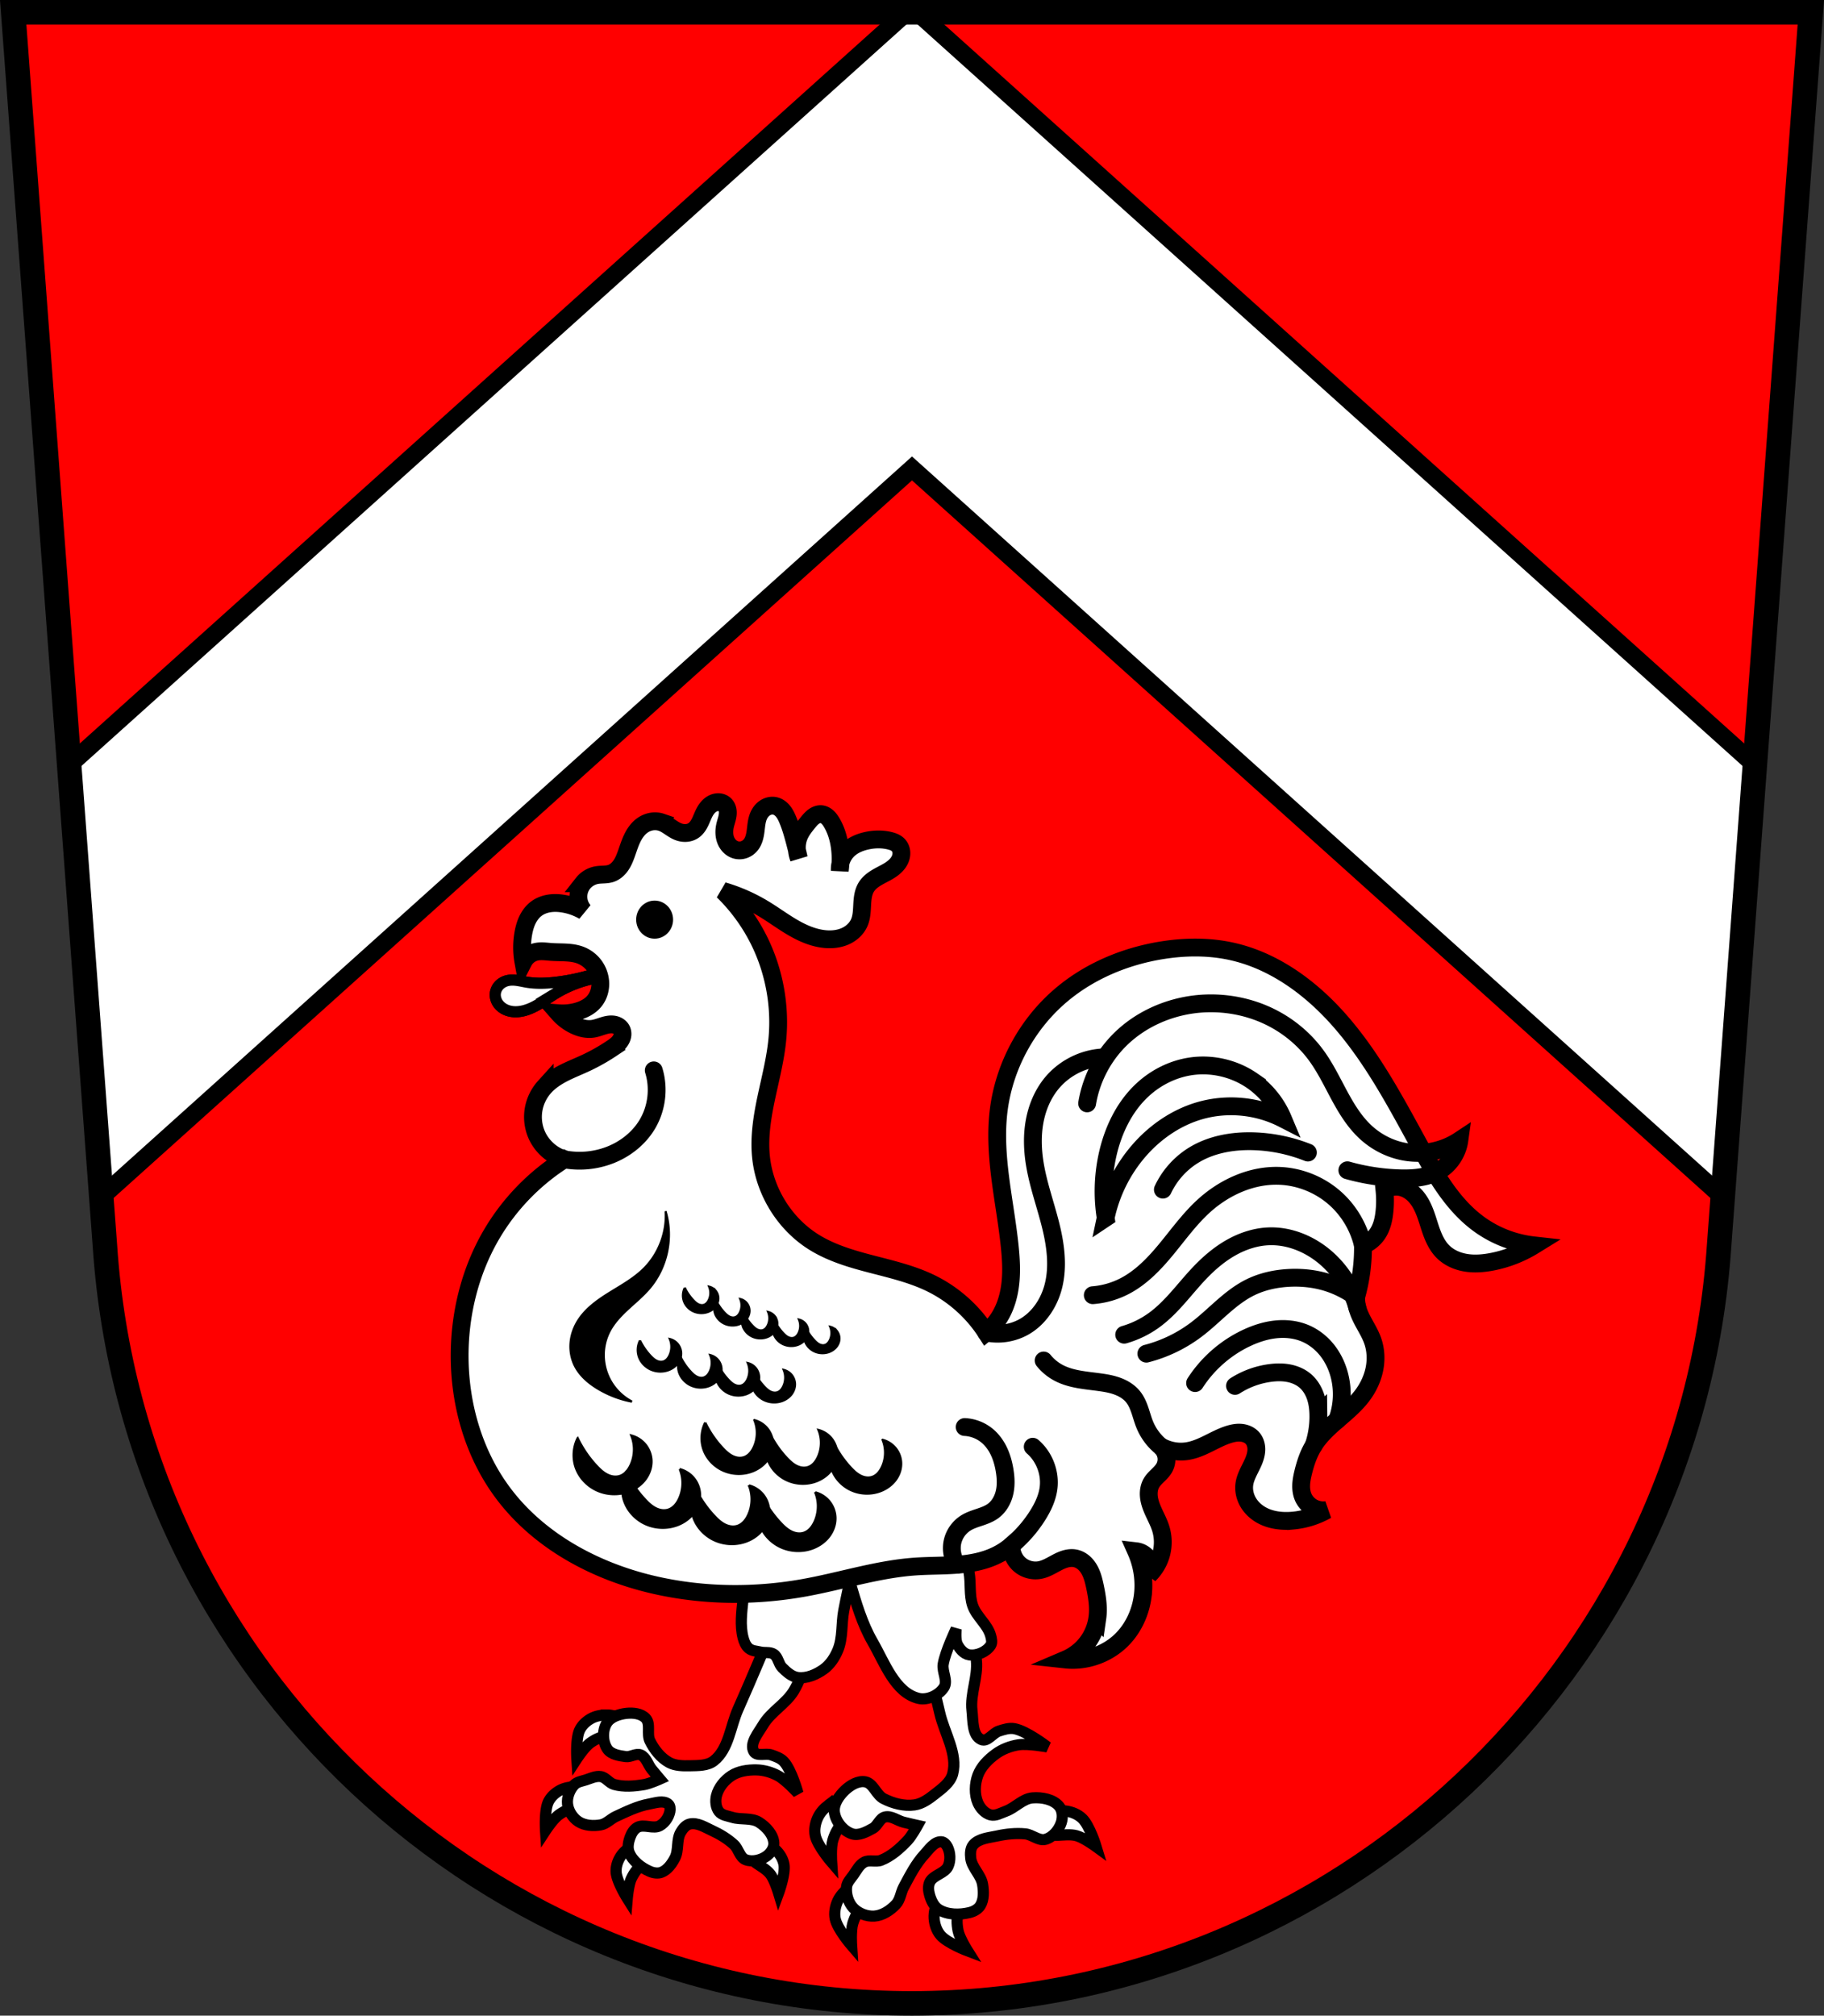 <svg xmlns="http://www.w3.org/2000/svg" width="819.11" height="904.8" viewBox="0 0 819.114 904.803" xmlns:xlink="http://www.w3.org/1999/xlink"><rect x="0" y="0" width="819.114" height="904.803" fill="#333333" stroke="none"/><g transform="translate(11.964 -121.27)"><path d="m-6.04 126.77 41.19 553.66c12.669 190.93 171.63 340.11 362.45 340.14 190.55-.21 349.61-149.48 362.45-340.14l41.19-553.66H397.61z" fill="red" fill-rule="evenodd"/><path d="M257.19 557.75a92.515 92.515 0 0 1-19.08 4.404c-4.51.547-9.101.758-13.58 0-1.402-.237-2.788-.569-4.197-.768-1.408-.199-2.854-.263-4.245.034-1.297.277-2.533.874-3.516 1.765-.983.89-1.707 2.077-1.989 3.374-.319 1.467-.064 3.037.628 4.369.692 1.332 1.804 2.428 3.104 3.179 1.3.751 2.782 1.164 4.278 1.286 1.496.122 3.01-.043 4.468-.394 5.296-1.274 9.663-4.872 14.314-7.707a54.56 54.56 0 0 1 20.19-7.34l-.367-2.202z" fill="#fff" fill-rule="evenodd" stroke="#000" stroke-width="5" id="a"/><g stroke="#000"><path d="M395.216 126.77 19.096 464.68l14.428 193.95 364.07-327.09 364.07 327.09 14.428-193.95-376.12-337.91h-4.762z" fill="#fff" stroke-linecap="round" stroke-width="8"/><g fill-rule="evenodd"><path d="m-6.04 126.77 41.19 553.66c12.669 190.93 171.63 340.11 362.45 340.14 190.55-.21 349.61-149.48 362.45-340.14l41.19-553.66H397.61z" fill="none" stroke-width="11"/><g fill="#fff"><g stroke-width="5"><path d="M260.33 891.11c-2.324.016-4.714.455-6.742 1.537-2.188 1.167-4.198 3.02-5.256 5.266-1.835 3.89-1.248 12.842-1.248 12.842s3.426-5.226 5.904-7.02c2.23-1.611 4.914-3.01 7.664-3.059 3.474-.062 9.814 3.514 9.814 3.514l-.832-10.666s-5.433-2.275-8.314-2.4a20.34 20.34 0 0 0-.99-.018zM246.26 923.37c-2.324.016-4.714.457-6.742 1.539-2.188 1.167-4.198 3.02-5.256 5.264-1.835 3.89-1.248 12.842-1.248 12.842s3.426-5.226 5.904-7.02c2.23-1.611 4.914-3.01 7.664-3.059 3.474-.062 9.813 3.514 9.813 3.514l-.832-10.664s-5.431-2.275-8.313-2.4a19.145 19.145 0 0 0-.99-.019zM325.61 947.86c-2.398.019-4.686.27-4.686.27l2.148 2.176s2.337 5.754 4.443 7.226c2.254 1.576 4.801 2.926 6.484 5.102 1.87 2.418 3.678 8.4 3.678 8.4s3.096-8.422 2.438-12.672c-.38-2.45-1.783-4.797-3.551-6.535-1.873-1.842-4.439-3.01-6.988-3.646-1.05-.261-2.528-.332-3.967-.32zM281.36 947.57s-5.86.586-8.453 1.848c-2.362 1.149-4.625 2.828-6.074 5.02-1.368 2.068-2.251 4.657-2.113 7.133.24 4.294 5.02 11.887 5.02 11.887s.523-6.229 1.85-8.982c1.194-2.478 2.888-4.987 5.283-6.34 3.02-1.709 10.303-1.584 10.303-1.584l-5.813-8.98z"/><path d="M335.17 851.89s-10.262 24.493-15.69 36.61c-3.485 7.778-4.146 17.877-10.834 23.16-2.894 2.286-7.147 2.158-10.834 2.241-3.152.072-6.576.024-9.339-1.494-3.788-2.082-6.698-5.827-8.592-9.713-1.499-3.073.461-7.583-1.868-10.09-2.02-2.167-5.648-2.549-8.592-2.241-3.323.348-7.255 1.613-8.966 4.483-1.977 3.318-1.831 8.409.374 11.581 1.689 2.431 5.287 2.953 8.219 3.362 2.234.312 4.65-1.633 6.724-.747 2.451 1.047 3.194 4.268 4.856 6.351 1.214 1.52 3.736 4.483 3.736 4.483s-4.571 2.048-7.01 2.46c-4.448.75-9.183 1.152-13.531-.045-2.232-.615-3.691-3.172-5.977-3.536-2.268-.361-4.539.79-6.724 1.494-1.805.582-3.937.854-5.23 2.241-2.068 2.218-3.321 5.578-2.989 8.592.337 3.057 2.287 6.155 4.856 7.845 2.84 1.868 6.742 2.103 10.09 1.494 2.523-.459 4.397-2.66 6.724-3.736 4.829-2.232 9.709-4.654 14.943-5.604 2.818-.511 6.358-1.792 8.592 0 .896.718.973 2.236.747 3.362-.51 2.541-2.228 5.074-4.483 6.351-2.934 1.661-7.123-.86-10.09.747-1.538.834-2.557 2.539-3.181 4.173-.839 2.197-1.414 4.845-.555 7.03 1.546 3.937 5.456 6.916 9.339 8.592 1.605.693 3.602 1.01 5.23.374 2.708-1.057 4.613-3.784 5.977-6.351 1.858-3.494.623-8.161 2.615-11.581.932-1.6 2.305-3.323 4.109-3.736 3.418-.782 6.899 1.526 10.09 2.989 3.501 1.607 6.872 3.659 9.713 6.26 2.114 1.935 2.605 5.749 5.275 6.788 2.94 1.144 6.748.226 9.331-1.585 1.839-1.289 3.436-3.617 3.325-5.86-.19-3.809-3.395-7.284-6.607-9.339-3.447-2.206-8.159-1.04-12.07-2.241-2.079-.639-4.648-.894-5.977-2.615-1.464-1.896-1.698-4.773-1.121-7.098.901-3.626 3.596-6.924 6.724-8.966 3.212-2.097 7.372-2.68 11.207-2.615 3.352.057 6.756 1.034 9.713 2.615 3.502 1.872 8.966 7.845 8.966 7.845s-2.814-10.405-6.351-14.196c-1.444-1.548-3.607-2.284-5.604-2.989-2.51-.885-6.509.808-7.845-1.494-2.115-3.645 1.97-8.324 4.109-11.954 3.492-5.924 10.253-9.438 13.822-15.316 4.621-7.612 9.339-25.03 9.339-25.03z" stroke-linecap="round"/><path d="M326.95 814.9s-4.353 16.05-5.23 24.282c-.606 5.696-1.4 11.63 0 17.18.449 1.783 1.196 3.687 2.615 4.856 1.409 1.161 3.454 1.205 5.23 1.626 1.965.466 4.297-.132 5.977.989 1.955 1.303 2.078 4.312 3.736 5.977 1.974 1.983 4.322 4.132 7.098 4.483 4.02.508 8.287-1.369 11.581-3.736 2.892-2.078 4.989-5.301 6.351-8.592 2.262-5.468 1.54-11.739 2.615-17.558 1.992-10.785 7.098-32.13 7.098-32.13z" stroke-linejoin="round"/><path d="M360.15 931.43c-2.02 1.543-3.816 3.498-4.874 5.775-1.141 2.457-1.675 5.397-1.122 8.05.959 4.598 7.365 12.02 7.365 12.02s-.449-6.81.536-10c.886-2.871 2.308-5.856 4.677-7.708 2.992-2.339 10.881-3.393 10.881-3.393l-7.748-8.751s-6.241 1.591-8.839 3.377c-.296.203-.588.416-.876.636zM369.11 968.8c-2.02 1.543-3.815 3.5-4.873 5.777-1.141 2.457-1.676 5.395-1.123 8.05.959 4.598 7.365 12.02 7.365 12.02s-.449-6.81.536-10c.886-2.871 2.308-5.856 4.677-7.708 2.992-2.339 10.879-3.391 10.879-3.391l-7.747-8.75s-6.239 1.589-8.837 3.375c-.296.203-.589.414-.877.634zM454.5 937.96c-2.081 1.594-3.913 3.317-3.913 3.317l3.308.484s5.829 3.479 8.637 3.377c3.01-.109 6.118-.608 9.02.182 3.224.877 8.741 4.904 8.741 4.904s-2.841-9.379-6.215-12.651c-1.945-1.886-4.714-3.01-7.402-3.362-2.848-.374-5.859.293-8.501 1.418-1.088.463-2.425 1.374-3.674 2.33zM415.69 966.81s-4.73 4.365-6.163 7.171c-1.305 2.556-2.176 5.508-1.998 8.372.168 2.703 1.101 5.541 2.851 7.608 3.036 3.586 12.206 7.06 12.206 7.06s-3.644-5.774-4.299-9.05c-.589-2.946-.761-6.247.438-9 1.515-3.48 7.951-8.158 7.951-8.158l-10.987-4.01z"/><path d="M399.66 848s7.167 28.1 10.405 42.24c2.079 9.07 8.151 18.312 5.791 27.318-1.021 3.896-4.818 6.582-7.982 9.08-2.704 2.136-5.725 4.347-9.137 4.841-4.678.677-9.683-.675-13.895-2.816-3.332-1.694-4.59-6.914-8.271-7.564-3.187-.563-6.609 1.493-8.976 3.698-2.672 2.489-5.272 6.178-4.876 9.806.458 4.193 3.938 8.535 7.95 9.85 3.075 1.01 6.559-.904 9.388-2.475 2.155-1.197 2.985-4.483 5.378-5.075 2.829-.7 5.598 1.62 8.421 2.342 2.06.527 6.212 1.451 6.212 1.451s-2.642 4.793-4.504 6.759c-3.389 3.579-7.258 7.05-11.842 8.861-2.353.932-5.31-.337-7.546.849-2.217 1.177-3.442 3.674-4.886 5.726-1.193 1.695-2.874 3.334-3.09 5.394-.345 3.294.773 7.05 3.048 9.456 2.307 2.443 6.05 3.861 9.404 3.645 3.709-.24 7.27-2.602 9.789-5.332 1.9-2.06 2.087-5.211 3.411-7.68 2.746-5.122 5.411-10.444 9.356-14.714 2.124-2.299 4.371-5.745 7.501-5.652 1.255.037 2.322 1.31 2.866 2.44 1.228 2.55 1.396 5.889.268 8.485-1.468 3.378-6.784 3.936-8.313 7.286-.794 1.738-.56 3.896-.029 5.731.714 2.467 1.955 5.154 4.146 6.497 3.942 2.416 9.315 2.44 13.81 1.347 1.857-.452 3.809-1.49 4.812-3.115 1.668-2.703 1.536-6.333 1.037-9.468-.679-4.268-4.829-7.525-5.341-11.816-.24-2.01-.176-4.413 1.128-5.96 2.469-2.93 7.03-3.208 10.773-4.03 4.114-.902 8.408-1.33 12.6-.932 3.119.297 6.06 3.299 9.07 2.448 3.32-.937 6.04-4.242 7.103-7.52.756-2.334.619-5.414-.956-7.296-2.673-3.195-7.759-4.116-11.916-3.796-4.462.344-7.807 4.461-12.01 5.987-2.235.811-4.646 2.278-6.939 1.652-2.526-.69-4.625-3.044-5.651-5.451-1.601-3.753-1.419-8.402-.032-12.239 1.424-3.941 4.671-7.185 8.06-9.652 2.964-2.156 6.579-3.542 10.201-4.109 4.29-.672 12.992.942 12.992.942s-9.307-7.22-14.89-8.198c-2.28-.399-4.653.381-6.859 1.081-2.774.879-5.15 4.986-7.832 3.858-4.245-1.786-3.761-8.553-4.283-13.12-.852-7.462 2.737-14.972 1.983-22.445-.977-9.676-8.325-27.963-8.325-27.963z" stroke-linecap="round"/><path d="M369.86 831.87c2.654 9.04 5.335 18.254 10.04 26.415 5.437 9.437 10.03 22.762 20.604 25.359 4.04.991 9.227-1.424 11.451-4.935 1.854-2.926-.904-6.965-.357-10.386.888-5.556 5.811-15.849 5.811-15.849s-.486 4.808.528 6.868c1.046 2.126 2.944 4.376 5.283 4.755 3.476.563 7.754-1.28 9.682-4.226.804-1.228.389-2.989 0-4.404-1.401-5.074-6.428-8.566-8.096-13.558-1.572-4.703-.705-9.912-1.585-14.793-1.516-8.407-6.34-24.83-6.34-24.83l-54.944-7.925s4.323 25.25 7.925 37.51z"/></g><path d="M241.48 641.68c-13.416 8.429-24.756 20.14-32.755 33.812-9.846 16.834-14.543 36.5-14.264 56 .298 20.815 6.335 41.743 18.491 58.642 16.284 22.639 42.519 36.72 69.74 42.793 21.803 4.865 44.583 5.02 66.57 1.057 16.601-2.996 32.833-8.318 49.661-9.51 6.262-.443 12.556-.309 18.815-.8 6.259-.491 12.569-1.641 18.17-4.483a32.325 32.325 0 0 0 6.34-4.226c-.148 3.221 1.241 6.478 3.667 8.601 2.426 2.123 5.84 3.067 9.01 2.493 2.784-.504 5.237-2.068 7.744-3.38 1.253-.656 2.544-1.258 3.907-1.636 1.363-.378 2.808-.526 4.199-.267 1.354.252 2.624.885 3.697 1.749 1.073.863 1.953 1.952 2.652 3.139 1.397 2.373 2.063 5.097 2.633 7.792.991 4.69 1.746 9.521 1.057 14.264a23.869 23.869 0 0 1-4.709 11.11 23.934 23.934 0 0 1-9.555 7.376c9.221 1.01 18.829-2.392 25.359-8.981 5.669-5.721 8.947-13.626 9.51-21.661a37.842 37.842 0 0 0-3.17-17.962 7.47 7.47 0 0 1 5.283 3.17 7.405 7.405 0 0 1 1.263 3.627 7.402 7.402 0 0 1-.735 3.769 20.656 20.656 0 0 0 5.518-9.564c.926-3.61.843-7.472-.235-11.04-1.053-3.484-3.01-6.626-4.277-10.04-.633-1.706-1.093-3.493-1.154-5.312-.061-1.819.294-3.677 1.204-5.253.752-1.303 1.849-2.367 2.925-3.419 1.076-1.052 2.162-2.13 2.886-3.449a7.863 7.863 0 0 0 .855-5.03 7.86 7.86 0 0 0-2.44-4.48 18.799 18.799 0 0 0 11.623 2.113c3.297-.473 6.402-1.817 9.394-3.281 2.992-1.463 5.935-3.067 9.1-4.115 1.883-.625 3.868-1.051 5.845-.888 1.978.162 3.958.966 5.249 2.473 1.194 1.393 1.71 3.281 1.679 5.116-.03 1.835-.569 3.628-1.282 5.318-1.427 3.381-3.591 6.535-4.095 10.17-.379 2.732.243 5.567 1.597 7.97 1.354 2.403 3.416 4.377 5.799 5.766 4.245 2.473 9.37 3.066 14.264 2.642a37.827 37.827 0 0 0 15.321-4.755 9.916 9.916 0 0 1-6.279-1.096 9.913 9.913 0 0 1-4.287-4.716c-.747-1.729-.982-3.646-.905-5.528.078-1.881.459-3.737.905-5.567 1.035-4.244 2.445-8.443 4.755-12.151 2.741-4.401 6.639-7.945 10.562-11.335 3.923-3.39 7.961-6.726 11.1-10.854 2.658-3.496 4.628-7.543 5.526-11.842.898-4.299.701-8.851-.772-12.989-1.828-5.133-5.532-9.51-6.868-14.793a17.555 17.555 0 0 1-.528-4.755 80.84 80.84 0 0 0 3.062-23.185 13.95 13.95 0 0 0 6.437-5.057c2.033-2.942 2.851-6.558 3.218-10.115a47.062 47.062 0 0 0 0-9.655 10.075 10.075 0 0 1 6.897-1.379c2.984.49 5.626 2.338 7.543 4.677 1.918 2.338 3.178 5.145 4.192 7.993 1.014 2.849 1.803 5.776 2.905 8.593 1.102 2.816 2.544 5.553 4.67 7.703 2.754 2.783 6.527 4.421 10.392 5.05 3.865.625 7.832.292 11.677-.448a56.086 56.086 0 0 0 18.851-7.356 51.65 51.65 0 0 1-24.828-9.655c-11.737-8.615-19.222-21.708-26.21-34.483-11.04-20.19-21.852-40.821-37.24-57.931-12.686-14.1-28.838-25.771-47.36-29.885-10.387-2.307-21.22-2.178-31.724-.46-16.241 2.657-31.977 9.209-44.598 19.77-15.732 13.164-26.18 32.493-28.506 52.873-2.295 20.07 2.981 40.13 5.057 60.23.56 5.415.886 10.883.321 16.297-.565 5.414-2.056 10.797-4.919 15.427a28.665 28.665 0 0 1-5.977 6.897c-6.069-9.426-14.755-17.15-24.828-22.07-8.345-4.077-17.475-6.216-26.464-8.55-8.989-2.334-18.05-4.951-25.95-9.841-13.338-8.26-22.409-23-23.908-38.621-.846-8.811.581-17.68 2.418-26.339 1.837-8.659 4.093-17.263 4.939-26.07 1.464-15.248-1.435-30.892-8.276-44.598a82.374 82.374 0 0 0-16.09-22.07 76.725 76.725 0 0 1 17.931 7.816c4.518 2.703 8.75 5.866 13.296 8.521 4.546 2.656 9.504 4.822 14.75 5.272 2.99.256 6.07-.068 8.819-1.272 2.749-1.204 5.144-3.338 6.354-6.084 1.113-2.526 1.178-5.368 1.325-8.125.147-2.757.43-5.627 1.893-7.967 1.184-1.895 3.043-3.27 4.976-4.39 1.933-1.12 3.987-2.035 5.849-3.27 1.862-1.235 3.564-2.852 4.389-4.928.412-1.038.592-2.178.447-3.285-.145-1.108-.626-2.18-1.408-2.977-.973-.991-2.331-1.501-3.678-1.839-3.45-.866-7.105-.784-10.575 0-3.259.736-6.464 2.148-8.736 4.598a12.245 12.245 0 0 0-3.218 8.736c.48-3.503.48-7.07 0-10.575-.53-3.868-1.662-7.691-3.678-11.03-.526-.873-1.118-1.718-1.879-2.397-.76-.678-1.705-1.183-2.719-1.282-1.215-.118-2.43.356-3.419 1.072-.989.716-1.785 1.661-2.558 2.606-1.622 1.983-3.211 4.048-4.138 6.437a13.492 13.492 0 0 0 0 9.655 192.341 192.341 0 0 0-2.299-9.195c-.775-2.805-1.616-5.599-2.759-8.276-.552-1.294-1.182-2.572-2.076-3.659-.894-1.087-2.076-1.979-3.441-2.318-1.48-.367-3.09-.05-4.396.738-1.305.788-2.314 2.02-2.961 3.4-.989 2.11-1.151 4.496-1.44 6.809-.289 2.313-.767 4.716-2.238 6.525a6.75 6.75 0 0 1-2.891 2.079 6.192 6.192 0 0 1-3.546.22c-1.092-.262-2.101-.839-2.914-1.614-.813-.775-1.434-1.743-1.845-2.788-.822-2.091-.797-4.442-.298-6.632.357-1.567.948-3.083 1.152-4.677.102-.797.105-1.613-.069-2.398-.174-.785-.53-1.538-1.084-2.12-.654-.688-1.566-1.11-2.508-1.228-.942-.117-1.91.061-2.777.447-1.734.773-3.01 2.326-3.91 3.999-.776 1.443-1.314 3-2.034 4.473-.72 1.472-1.659 2.894-3.02 3.802-.997.664-2.187 1.022-3.383 1.08-1.197.059-2.4-.176-3.513-.621-2.619-1.047-4.694-3.208-7.356-4.138a9.146 9.146 0 0 0-4.401-.385 9.996 9.996 0 0 0-4.106 1.649c-2.069 1.423-3.564 3.551-4.661 5.81-1.097 2.259-1.833 4.671-2.679 7.04-.654 1.828-1.386 3.651-2.495 5.244-1.109 1.594-2.634 2.958-4.479 3.564-1.994.656-4.17.383-6.239.734-2.433.413-4.712 1.731-6.239 3.67a9.824 9.824 0 0 0-2.081 6.306 9.825 9.825 0 0 0 2.448 6.173 27.186 27.186 0 0 0-9.175-3.303c-2.08-.346-4.213-.447-6.297-.127-2.084.32-4.12 1.074-5.814 2.329-1.712 1.268-3.034 3.02-3.976 4.928-.941 1.912-1.515 3.986-1.897 6.082a35.961 35.961 0 0 0 0 12.846 8.57 8.57 0 0 1 5.505-4.404c2.267-.565 4.644-.172 6.973 0 4.441.327 9.06-.141 13.213 1.468a13.969 13.969 0 0 1 6.086 4.611 13.935 13.935 0 0 1 2.722 7.134c.267 3.124-.592 6.375-2.569 8.808-2 2.467-5 3.959-8.07 4.771a24.32 24.32 0 0 1-8.07.734 22.357 22.357 0 0 0 7.34 5.505c2.515 1.172 5.329 1.873 8.07 1.468 2.296-.339 4.425-1.428 6.712-1.825 1.144-.199 2.337-.218 3.448.117 1.111.335 2.134 1.053 2.685 2.075.415.77.544 1.678.43 2.546-.114.867-.464 1.694-.947 2.423-.967 1.458-2.431 2.503-3.887 3.473a88.371 88.371 0 0 1-11.745 6.606c-3.232 1.502-6.559 2.799-9.734 4.418-3.175 1.619-6.224 3.586-8.617 6.226a20.33 20.33 0 0 0-4.944 10.11 20.069 20.069 0 0 0 1.274 11.177c2.261 5.347 6.989 9.59 12.549 11.261z" stroke-width="8"/></g></g></g><use xlink:href="#a"/><g stroke="#000"><g stroke-linecap="round"><path d="M241.48 641.68a37.902 37.902 0 0 0 20.19-1.813c7.05-2.668 13.319-7.578 17.14-14.07 4.215-7.16 5.262-16.11 2.814-24.05" fill="none" stroke-width="8"/><ellipse cx="282.01" cy="534.08" rx="7.292" ry="7.548" stroke-width="2"/><path d="M476.24 616.56c1.611-9.764 6.06-19.04 12.664-26.413 10.175-11.356 25.288-17.862 40.524-18.453 9.482-.368 19.06 1.459 27.679 5.429s16.258 10.09 21.891 17.727c4.108 5.569 7.116 11.852 10.398 17.943 3.282 6.092 6.933 12.12 12.03 16.792 4.835 4.431 10.913 7.518 17.368 8.684 8.444 1.525 17.449-.329 24.604-5.066-.757 5.44-4.03 10.478-8.684 13.387-5.191 3.242-11.611 3.767-17.729 3.618a96.294 96.294 0 0 1-23.88-3.618" fill="none" stroke-width="8"/></g><g fill-rule="evenodd"><g fill="none" stroke-width="8"><path d="M484.57 667.94a75.307 75.307 0 0 1 1.085-29.31c2.524-10.606 7.537-20.839 15.558-28.22 6-5.526 13.634-9.327 21.709-10.493 9.545-1.378 19.573 1.018 27.499 6.513a39.181 39.181 0 0 1 13.749 17.01c-11.375-5.827-24.984-7.148-37.27-3.618-10.694 3.073-20.223 9.673-27.499 18.09a67.019 67.019 0 0 0-14.835 30.03z"/><g stroke-linecap="round"><path d="M478.78 702.67a37.386 37.386 0 0 0 14.11-3.98c7.526-3.85 13.511-10.129 18.891-16.651 5.38-6.521 10.35-13.442 16.568-19.17 9.405-8.663 21.964-14.384 34.735-13.749 9.03.449 17.864 4.103 24.604 10.131 6.169 5.517 10.568 12.983 12.405 21.05M510.26 655.28a36.335 36.335 0 0 1 13.387-15.197c8.08-5.113 17.942-6.826 27.499-6.513a71.988 71.988 0 0 1 24.24 5.066"/><path d="M597.56 708.25a46.013 46.013 0 0 0-13.13-21.494c-7.332-6.743-17.191-11.03-27.14-10.493-5.878.32-11.598 2.289-16.703 5.221-5.105 2.932-9.621 6.806-13.69 11.06-6.852 7.166-12.594 15.531-20.624 21.348a43.084 43.084 0 0 1-13.387 6.513M588.57 758.73a34.061 34.061 0 0 0 .923-20.23c-1.078-4.078-2.939-7.966-5.58-11.254-2.641-3.288-6.074-5.965-9.978-7.56-4.152-1.697-8.756-2.146-13.213-1.649-4.457.497-8.778 1.915-12.838 3.819-9.408 4.414-17.533 11.523-23.16 20.262M509.33 770.59a25.161 25.161 0 0 1-7.166-9.693c-.88-2.12-1.464-4.348-2.203-6.521-.738-2.173-1.651-4.325-3.093-6.11-1.739-2.153-4.174-3.668-6.76-4.655-2.586-.987-5.333-1.479-8.07-1.858-6.415-.887-13.12-1.254-18.815-4.342a21.645 21.645 0 0 1-6.513-5.427"/><path d="M542.64 743.38a38.48 38.48 0 0 1 15.739-5.789c2.782-.37 5.626-.432 8.381.098 2.756.53 5.426 1.674 7.539 3.521 2.125 1.857 3.62 4.367 4.521 7.04.901 2.674 1.232 5.514 1.268 8.336a41.404 41.404 0 0 1-2.078 13.474M502.84 728.91a63.528 63.528 0 0 0 22.252-10.674c8.235-6.174 15.03-14.396 24.24-18.996 5.429-2.712 11.487-4.03 17.548-4.342 5.729-.293 11.522.306 17.01 1.99a44.1 44.1 0 0 1 13.14 6.608M417.73 823.68c-1.988-2.971-2.711-6.76-1.956-10.255.755-3.494 2.979-6.647 6.02-8.531 1.911-1.186 4.083-1.868 6.215-2.584 2.132-.717 4.284-1.498 6.087-2.843 2.667-1.991 4.359-5.101 5.08-8.35.721-3.249.538-6.64-.014-9.922-.494-2.937-1.285-5.839-2.571-8.525-1.285-2.686-3.078-5.156-5.389-7.03a17.199 17.199 0 0 0-9.95-3.799M442.23 814.97a56.977 56.977 0 0 0 11.938-13.695c2.246-3.611 4.109-7.548 4.704-11.759.977-6.916-1.772-14.247-7.06-18.815M430.9 719.39c5.767 1.284 12 .336 17.13-2.603 6.621-3.798 11.131-10.697 13.03-18.09 2.326-9.08.989-18.701-1.3-27.789-2.289-9.09-5.517-17.958-7.02-27.21-1.02-6.272-1.231-12.717-.097-18.969 1.134-6.252 3.651-12.312 7.696-17.213 5.58-6.762 14.04-11.06 22.795-11.578"/></g></g><path d="M304.74 759.84a45.797 45.797 0 0 0 7.96 11.578c1.236 1.31 2.574 2.564 4.179 3.382.802.409 1.667.705 2.559.823a5.999 5.999 0 0 0 2.669-.226c.998-.33 1.885-.956 2.605-1.722.72-.767 1.28-1.672 1.737-2.619 1.834-3.806 1.969-8.394.362-12.302a11.162 11.162 0 0 1 5.822 3.701 11.162 11.162 0 0 1 2.5 6.43c.147 2.722-.741 5.463-2.327 7.68-1.587 2.217-3.847 3.918-6.356 4.984-4.464 1.896-9.742 1.744-14.11-.362-3.784-1.823-6.878-5.101-8.322-9.05-1.453-3.967-1.184-8.532.724-12.302z"/><path d="M333.53 764.27a45.797 45.797 0 0 0 7.96 11.578c1.236 1.31 2.574 2.564 4.179 3.382.802.409 1.667.705 2.559.823a5.999 5.999 0 0 0 2.669-.226c.998-.33 1.885-.956 2.605-1.722.72-.767 1.28-1.672 1.737-2.619 1.834-3.806 1.969-8.394.362-12.302a11.162 11.162 0 0 1 5.822 3.701 11.162 11.162 0 0 1 2.5 6.43c.147 2.722-.741 5.463-2.327 7.68-1.587 2.217-3.847 3.918-6.356 4.984-4.464 1.896-9.742 1.744-14.11-.362-3.784-1.823-6.878-5.101-8.322-9.05-1.453-3.967-1.184-8.532.724-12.302z"/><path d="M362.32 768.69a45.797 45.797 0 0 0 7.96 11.578c1.236 1.31 2.574 2.564 4.179 3.382.802.409 1.667.705 2.559.823a5.999 5.999 0 0 0 2.669-.226c.998-.33 1.885-.956 2.605-1.722.72-.767 1.28-1.672 1.737-2.619 1.834-3.806 1.969-8.394.362-12.302a11.162 11.162 0 0 1 5.822 3.701 11.162 11.162 0 0 1 2.5 6.43c.147 2.722-.741 5.463-2.327 7.68-1.587 2.217-3.847 3.918-6.356 4.984-4.464 1.896-9.742 1.744-14.11-.362-3.784-1.823-6.878-5.101-8.322-9.05-1.453-3.967-1.184-8.532.724-12.302zM247.45 766.83a50.028 50.028 0 0 0 8.681 12.639c1.348 1.429 2.807 2.798 4.557 3.692.875.447 1.818.769 2.792.899.974.13 1.979.063 2.912-.246 1.089-.361 2.056-1.044 2.841-1.88.785-.837 1.396-1.825 1.894-2.859 2-4.156 2.148-9.163.395-13.428a12.206 12.206 0 0 1 6.349 4.04 12.185 12.185 0 0 1 2.727 7.02c.161 2.971-.806 5.962-2.536 8.382s-4.196 4.278-6.934 5.442c-4.868 2.069-10.625 1.903-15.39-.395-4.128-1.991-7.501-5.57-9.08-9.874-1.584-4.331-1.292-9.313.789-13.428z"/><path d="M269.23 781.93a50.028 50.028 0 0 0 8.681 12.639c1.348 1.429 2.807 2.798 4.557 3.692.875.447 1.818.769 2.792.899.974.13 1.979.063 2.912-.246 1.089-.361 2.056-1.044 2.841-1.88.785-.837 1.396-1.825 1.894-2.859 2-4.156 2.148-9.163.395-13.428a12.206 12.206 0 0 1 6.349 4.04 12.185 12.185 0 0 1 2.727 7.02c.161 2.971-.806 5.962-2.536 8.382s-4.196 4.278-6.934 5.442c-4.868 2.069-10.625 1.903-15.39-.395-4.128-1.991-7.501-5.57-9.08-9.874-1.584-4.331-1.292-9.313.789-13.428z"/><path d="M300.27 789.23a50.028 50.028 0 0 0 8.681 12.639c1.348 1.429 2.807 2.798 4.557 3.692.875.447 1.818.769 2.792.899.974.13 1.979.063 2.912-.246 1.089-.361 2.056-1.044 2.841-1.88.785-.837 1.396-1.825 1.894-2.859 2-4.156 2.148-9.163.395-13.428a12.206 12.206 0 0 1 6.349 4.04 12.185 12.185 0 0 1 2.727 7.02c.161 2.971-.806 5.962-2.536 8.382s-4.196 4.278-6.934 5.442c-4.868 2.069-10.625 1.903-15.39-.395-4.128-1.991-7.501-5.57-9.08-9.874-1.584-4.331-1.292-9.313.789-13.428z"/><path d="M330.05 792.34a50.028 50.028 0 0 0 8.681 12.639c1.348 1.429 2.807 2.798 4.557 3.692.875.447 1.818.769 2.792.899.974.13 1.979.063 2.912-.246 1.089-.361 2.056-1.044 2.841-1.88.785-.837 1.396-1.825 1.894-2.859 2-4.156 2.148-9.163.395-13.428a12.206 12.206 0 0 1 6.349 4.04 12.185 12.185 0 0 1 2.727 7.02c.161 2.971-.806 5.962-2.536 8.382s-4.196 4.278-6.934 5.442c-4.868 2.069-10.625 1.903-15.39-.395-4.128-1.991-7.501-5.57-9.08-9.874-1.584-4.331-1.292-9.313.789-13.428zM287.01 665.41c.472 9.307-3.17 18.748-9.769 25.328-4.502 4.488-10.165 7.584-15.565 10.94s-10.753 7.177-14.1 12.579c-1.83 2.95-3.01 6.319-3.294 9.778-.289 3.46.32 7 1.847 10.122 2.207 4.505 6.19 7.915 10.493 10.493a46.585 46.585 0 0 0 15.197 5.789 23.746 23.746 0 0 1-9.176-8.566 23.748 23.748 0 0 1-3.488-12.06 23.233 23.233 0 0 1 2.533-10.855c2.036-3.967 5.191-7.239 8.47-10.261 3.279-3.02 6.744-5.871 9.621-9.278 7.789-9.222 10.597-22.417 7.236-34.01zM295.56 699.39c1.01 2.08 2.347 4 3.944 5.675.615.644 1.28 1.259 2.075 1.66.397.2.825.345 1.267.403.441.058.897.027 1.32-.112.492-.162.93-.468 1.287-.843.357-.375.636-.819.864-1.285a7.42 7.42 0 0 0 .179-6.03c1.121.27 2.15.911 2.887 1.798a5.443 5.443 0 0 1 1.237 3.168c.069 1.339-.376 2.685-1.163 3.771-.787 1.086-1.904 1.915-3.14 2.436-2.214.932-4.824.857-6.992-.177-1.867-.891-3.406-2.493-4.123-4.433a7.614 7.614 0 0 1 .359-6.03z"/><path d="M309.55 704.95c1.01 2.08 2.347 4 3.944 5.675.615.644 1.28 1.259 2.075 1.66.397.2.825.345 1.267.403.441.058.897.027 1.32-.112.492-.162.93-.468 1.287-.843.357-.375.636-.819.864-1.285a7.42 7.42 0 0 0 .179-6.03c1.121.27 2.15.911 2.887 1.798a5.443 5.443 0 0 1 1.237 3.168c.069 1.339-.376 2.685-1.163 3.771-.787 1.086-1.904 1.915-3.14 2.436-2.214.932-4.824.857-6.992-.177-1.867-.891-3.406-2.493-4.123-4.433a7.614 7.614 0 0 1 .359-6.03z"/><path d="M322.04 710.74c1.01 2.08 2.347 4 3.944 5.675.615.644 1.28 1.259 2.075 1.66.397.2.825.345 1.267.403.441.058.897.027 1.32-.112.492-.162.93-.468 1.287-.843.357-.375.636-.819.864-1.285a7.42 7.42 0 0 0 .179-6.03c1.121.27 2.15.911 2.887 1.798a5.443 5.443 0 0 1 1.237 3.168c.069 1.339-.376 2.685-1.163 3.771-.787 1.086-1.904 1.915-3.14 2.436-2.214.932-4.824.857-6.992-.177-1.867-.891-3.406-2.493-4.123-4.433a7.614 7.614 0 0 1 .359-6.03z"/><path d="M335.91 714.17c1.01 2.08 2.347 4 3.944 5.675.615.644 1.28 1.259 2.075 1.66.397.2.825.345 1.267.403.441.058.897.027 1.32-.112.492-.162.93-.468 1.287-.843.357-.375.636-.819.864-1.285a7.42 7.42 0 0 0 .179-6.03c1.121.27 2.15.911 2.887 1.798a5.443 5.443 0 0 1 1.237 3.168c.069 1.339-.376 2.685-1.163 3.771-.787 1.086-1.904 1.915-3.14 2.436-2.214.932-4.824.857-6.992-.177-1.867-.891-3.406-2.493-4.123-4.433a7.614 7.614 0 0 1 .359-6.03z"/><path d="M349.93 717.39c1.01 2.08 2.347 4 3.944 5.675.615.644 1.28 1.259 2.075 1.66.397.2.825.345 1.267.403.441.058.897.027 1.32-.112.492-.162.93-.468 1.287-.843.357-.375.636-.819.864-1.285a7.42 7.42 0 0 0 .179-6.03c1.121.27 2.15.911 2.887 1.798a5.443 5.443 0 0 1 1.237 3.168c.069 1.339-.376 2.685-1.163 3.771-.787 1.086-1.904 1.915-3.14 2.436-2.214.932-4.824.857-6.992-.177-1.867-.891-3.406-2.493-4.123-4.433a7.614 7.614 0 0 1 .359-6.03zM275.44 723.03a27.615 27.615 0 0 0 4.839 6.99c.754.792 1.569 1.55 2.544 2.044a4.858 4.858 0 0 0 1.555.496 3.67 3.67 0 0 0 1.62-.137c.605-.199 1.143-.576 1.581-1.039.438-.463.78-1.01 1.059-1.582a9.177 9.177 0 0 0 .22-7.427 6.71 6.71 0 0 1 3.541 2.222 6.72 6.72 0 0 1 1.519 3.895c.087 1.648-.457 3.304-1.423 4.642-.966 1.338-2.337 2.361-3.857 3-2.716 1.147-5.92 1.055-8.579-.218-2.295-1.099-4.18-3.074-5.059-5.461a9.408 9.408 0 0 1 .44-7.427z"/><path d="M293.56 730.22a27.615 27.615 0 0 0 4.839 6.99c.754.792 1.569 1.55 2.544 2.044a4.858 4.858 0 0 0 1.555.496 3.67 3.67 0 0 0 1.62-.137c.605-.199 1.143-.576 1.581-1.039.438-.463.78-1.01 1.059-1.582a9.177 9.177 0 0 0 .22-7.427 6.71 6.71 0 0 1 3.541 2.222 6.72 6.72 0 0 1 1.519 3.895c.087 1.648-.457 3.304-1.423 4.642-.966 1.338-2.337 2.361-3.857 3-2.716 1.147-5.92 1.055-8.579-.218-2.295-1.099-4.18-3.074-5.059-5.461a9.408 9.408 0 0 1 .44-7.427z"/><path d="M310.45 733.8a27.615 27.615 0 0 0 4.839 6.99c.754.792 1.569 1.55 2.544 2.044a4.858 4.858 0 0 0 1.555.496 3.67 3.67 0 0 0 1.62-.137c.605-.199 1.143-.576 1.581-1.039.438-.463.78-1.01 1.059-1.582a9.177 9.177 0 0 0 .22-7.427 6.71 6.71 0 0 1 3.541 2.222 6.72 6.72 0 0 1 1.519 3.895c.087 1.648-.457 3.304-1.423 4.642-.966 1.338-2.337 2.361-3.857 3-2.716 1.147-5.92 1.055-8.579-.218-2.295-1.099-4.18-3.074-5.059-5.461a9.408 9.408 0 0 1 .44-7.427z"/><path d="M326.56 736.87a27.615 27.615 0 0 0 4.839 6.99c.754.792 1.569 1.55 2.544 2.044a4.858 4.858 0 0 0 1.555.496 3.67 3.67 0 0 0 1.62-.137c.605-.199 1.143-.576 1.581-1.039.438-.463.78-1.01 1.059-1.582a9.177 9.177 0 0 0 .22-7.427 6.71 6.71 0 0 1 3.541 2.222 6.72 6.72 0 0 1 1.519 3.895c.087 1.648-.457 3.304-1.423 4.642-.966 1.338-2.337 2.361-3.857 3-2.716 1.147-5.92 1.055-8.579-.218-2.295-1.099-4.18-3.074-5.059-5.461a9.408 9.408 0 0 1 .44-7.427z"/></g></g></g></svg>